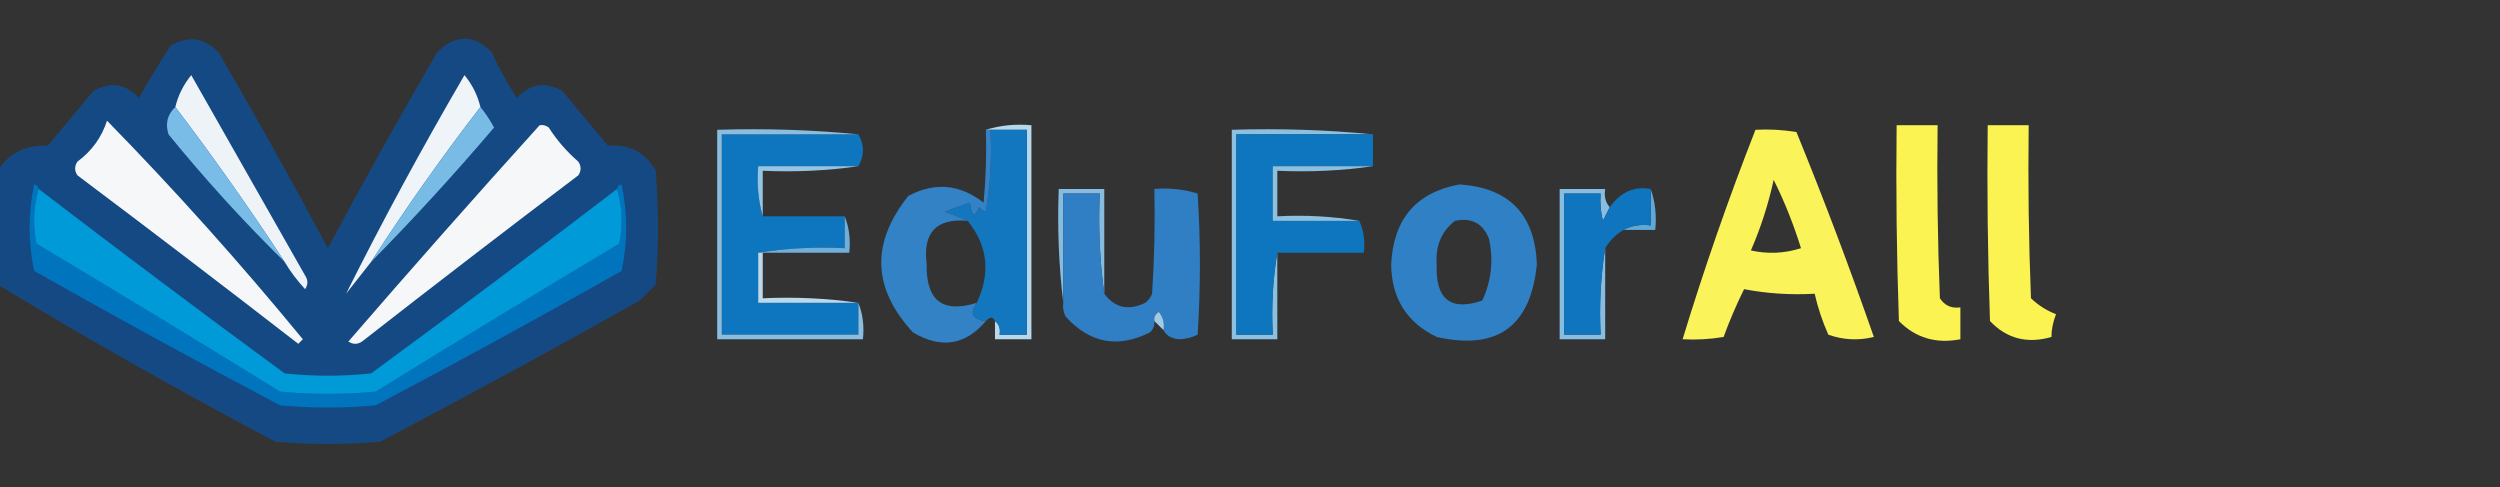 <?xml version="1.0" encoding="UTF-8"?>
<!DOCTYPE svg PUBLIC "-//W3C//DTD SVG 1.1//EN" "http://www.w3.org/Graphics/SVG/1.1/DTD/svg11.dtd">
<svg xmlns="http://www.w3.org/2000/svg" version="1.1" width="549px" height="107px" style="shape-rendering:geometricPrecision; text-rendering:geometricPrecision; image-rendering:optimizeQuality; fill-rule:evenodd; clip-rule:evenodd" xmlns:xlink="http://www.w3.org/1999/xlink">
<rect width="100%" height="100%" fill="#333333" stroke="none"/>
<g><path style="opacity:1" fill="#154984" d="M -0.5,62.5 C -0.5,54.167 -0.5,45.833 -0.5,37.5C 1.991,33.588 5.657,31.754 10.5,32C 13.833,28 17.167,24 20.5,20C 24.204,17.842 27.537,18.342 30.5,21.5C 32.704,17.593 35.037,13.759 37.5,10C 41.388,7.777 44.888,8.277 48,11.5C 56.254,25.672 64.254,40.005 72,54.5C 79.746,40.005 87.746,25.672 96,11.5C 100,7.5 104,7.5 108,11.5C 109.579,14.994 111.413,18.327 113.5,21.5C 116.463,18.342 119.796,17.842 123.5,20C 126.833,24 130.167,28 133.5,32C 138.247,31.622 141.747,33.455 144,37.5C 144.667,45.833 144.667,54.167 144,62.5C 142.833,63.667 141.667,64.833 140.5,66C 121.66,76.588 102.66,86.921 83.5,97C 75.833,97.667 68.167,97.667 60.5,97C 39.765,86.073 19.431,74.573 -0.5,62.5 Z"/></g>
<g><path style="opacity:1" fill="#edf3f7" d="M 62.5,57.5 C 54.914,45.907 46.914,34.574 38.5,23.5C 39.128,20.91 40.295,18.577 42,16.5C 50.333,31.167 58.667,45.833 67,60.5C 67.667,61.5 67.667,62.5 67,63.5C 65.227,61.581 63.727,59.581 62.5,57.5 Z"/></g>
<g><path style="opacity:1" fill="#eef4f8" d="M 105.5,23.5 C 96.999,34.512 88.999,45.845 81.5,57.5C 79.675,59.803 77.842,62.136 76,64.5C 84.076,48.36 92.742,32.36 102,16.5C 103.705,18.577 104.872,20.91 105.5,23.5 Z"/></g>
<g><path style="opacity:1" fill="#78bce7" d="M 38.5,23.5 C 46.914,34.574 54.914,45.907 62.5,57.5C 53.497,48.662 44.997,39.328 37,29.5C 36.261,27.119 36.761,25.119 38.5,23.5 Z"/></g>
<g><path style="opacity:1" fill="#78bce6" d="M 105.5,23.5 C 106.601,24.848 107.601,26.348 108.5,28C 99.833,38.191 90.833,48.024 81.5,57.5C 88.999,45.845 96.999,34.512 105.5,23.5 Z"/></g>
<g><path style="opacity:1" fill="#f5f7f9" d="M 23.5,26.5 C 38.473,41.813 52.806,57.813 66.5,74.5C 66.167,74.833 65.833,75.167 65.5,75.5C 49.423,63.045 33.257,50.712 17,38.5C 16.333,37.5 16.333,36.5 17,35.5C 20.166,33.147 22.333,30.147 23.5,26.5 Z"/></g>
<g><path style="opacity:1" fill="#f5f7f9" d="M 118.5,27.5 C 119.239,27.369 119.906,27.536 120.5,28C 122.293,30.795 124.46,33.295 127,35.5C 127.667,36.5 127.667,37.5 127,38.5C 111.077,50.546 95.243,62.712 79.5,75C 78.5,75.667 77.5,75.667 76.5,75C 90.337,58.998 104.337,43.165 118.5,27.5 Z"/></g>
<g><path style="opacity:1" fill="#b6d7ec" d="M 216.5,28.5 C 219.625,27.521 222.958,27.187 226.5,27.5C 226.5,43.167 226.5,58.833 226.5,74.5C 223.833,74.5 221.167,74.5 218.5,74.5C 218.5,73.167 218.5,71.833 218.5,70.5C 219.404,71.209 219.737,72.209 219.5,73.5C 221.5,73.5 223.5,73.5 225.5,73.5C 225.5,58.5 225.5,43.5 225.5,28.5C 222.833,28.5 220.167,28.5 217.5,28.5C 217.167,28.5 216.833,28.5 216.5,28.5 Z"/></g>
<g><path style="opacity:1" fill="#0d76bf" d="M 188.5,29.5 C 189.833,31.833 189.833,34.167 188.5,36.5C 181.167,36.5 173.833,36.5 166.5,36.5C 166.185,40.371 166.518,44.038 167.5,47.5C 173.5,47.5 179.5,47.5 185.5,47.5C 185.5,49.833 185.5,52.167 185.5,54.5C 178.978,54.176 172.645,54.51 166.5,55.5C 166.5,59.167 166.5,62.833 166.5,66.5C 173.833,66.5 181.167,66.5 188.5,66.5C 188.5,68.833 188.5,71.167 188.5,73.5C 178.5,73.5 168.5,73.5 158.5,73.5C 158.5,58.833 158.5,44.167 158.5,29.5C 168.5,29.5 178.5,29.5 188.5,29.5 Z"/></g>
<g><path style="opacity:1" fill="#1377c0" d="M 217.5,28.5 C 220.167,28.5 222.833,28.5 225.5,28.5C 225.5,43.5 225.5,58.5 225.5,73.5C 223.5,73.5 221.5,73.5 219.5,73.5C 219.737,72.209 219.404,71.209 218.5,70.5C 218.062,69.494 217.396,69.494 216.5,70.5C 213.519,70.206 212.852,68.872 214.5,66.5C 217.58,59.949 216.914,53.949 212.5,48.5C 210.958,47.837 209.291,47.17 207.5,46.5C 209.341,45.77 211.175,45.103 213,44.5C 213.359,47.544 214.026,47.878 215,45.5C 215.414,45.957 215.914,46.291 216.5,46.5C 217.496,40.537 217.829,34.537 217.5,28.5 Z"/></g>
<g><path style="opacity:1" fill="#8cc0e1" d="M 301.5,29.5 C 291.5,29.5 281.5,29.5 271.5,29.5C 271.5,44.167 271.5,58.833 271.5,73.5C 274.167,73.5 276.833,73.5 279.5,73.5C 279.177,67.31 279.51,61.31 280.5,55.5C 280.5,61.833 280.5,68.167 280.5,74.5C 277.167,74.5 273.833,74.5 270.5,74.5C 270.5,59.167 270.5,43.833 270.5,28.5C 281.014,28.172 291.347,28.506 301.5,29.5 Z"/></g>
<g><path style="opacity:1" fill="#0e76bf" d="M 301.5,29.5 C 301.5,31.833 301.5,34.167 301.5,36.5C 294.167,36.5 286.833,36.5 279.5,36.5C 279.5,40.5 279.5,44.5 279.5,48.5C 285.833,48.5 292.167,48.5 298.5,48.5C 299.468,50.607 299.802,52.941 299.5,55.5C 293.167,55.5 286.833,55.5 280.5,55.5C 279.51,61.31 279.177,67.31 279.5,73.5C 276.833,73.5 274.167,73.5 271.5,73.5C 271.5,58.833 271.5,44.167 271.5,29.5C 281.5,29.5 291.5,29.5 301.5,29.5 Z"/></g>
<g><path style="opacity:1" fill="#faf35a" d="M 385.5,28.5 C 388.518,28.335 391.518,28.502 394.5,29C 400.56,43.844 406.226,58.844 411.5,74C 408.118,74.824 404.784,74.657 401.5,73.5C 400.199,70.573 399.199,67.573 398.5,64.5C 393.238,64.805 388.072,64.471 383,63.5C 381.301,66.935 379.801,70.435 378.5,74C 375.518,74.498 372.518,74.665 369.5,74.5C 374.234,58.965 379.567,43.632 385.5,28.5 Z M 389.5,39.5 C 391.865,44.241 393.865,49.241 395.5,54.5C 391.878,55.659 388.211,55.825 384.5,55C 386.668,49.997 388.334,44.83 389.5,39.5 Z"/></g>
<g><path style="opacity:1" fill="#faf352" d="M 416.5,27.5 C 419.5,27.5 422.5,27.5 425.5,27.5C 425.333,40.171 425.5,52.838 426,65.5C 427.049,67.107 428.549,67.773 430.5,67.5C 430.5,69.833 430.5,72.167 430.5,74.5C 425.151,75.539 420.651,74.205 417,70.5C 416.5,56.17 416.333,41.837 416.5,27.5 Z"/></g>
<g><path style="opacity:1" fill="#faf352" d="M 436.5,27.5 C 439.5,27.5 442.5,27.5 445.5,27.5C 445.333,40.171 445.5,52.838 446,65.5C 447.589,67.026 449.423,68.193 451.5,69C 450.826,70.751 450.493,72.417 450.5,74C 445.16,75.534 440.66,74.367 437,70.5C 436.5,56.17 436.333,41.837 436.5,27.5 Z"/></g>
<g><path style="opacity:1" fill="#95c5e4" d="M 188.5,36.5 C 181.687,37.491 174.687,37.825 167.5,37.5C 167.5,40.833 167.5,44.167 167.5,47.5C 166.518,44.038 166.185,40.371 166.5,36.5C 173.833,36.5 181.167,36.5 188.5,36.5 Z"/></g>
<g><path style="opacity:1" fill="#3382c5" d="M 216.5,28.5 C 216.833,28.5 217.167,28.5 217.5,28.5C 217.829,34.537 217.496,40.537 216.5,46.5C 215.914,46.291 215.414,45.957 215,45.5C 214.026,47.878 213.359,47.544 213,44.5C 211.175,45.103 209.341,45.77 207.5,46.5C 209.291,47.17 210.958,47.837 212.5,48.5C 205.615,47.887 202.615,51.053 203.5,58C 203.329,66.008 206.996,68.841 214.5,66.5C 212.852,68.872 213.519,70.206 216.5,70.5C 211.994,75.82 206.661,76.653 200.5,73C 191.55,63.328 191.217,53.328 199.5,43C 205.272,39.95 210.772,40.45 216,44.5C 216.499,39.177 216.666,33.844 216.5,28.5 Z"/></g>
<g><path style="opacity:1" fill="#2f80c4" d="M 320.5,40.5 C 331.397,41.231 337.064,47.064 337.5,58C 336.166,71.662 328.832,76.995 315.5,74C 308.898,70.813 305.565,65.479 305.5,58C 306.007,48.077 311.007,42.244 320.5,40.5 Z M 319.5,48.5 C 323.182,47.725 325.682,49.059 327,52.5C 327.996,57.229 327.496,61.729 325.5,66C 318.524,68.383 315.191,65.717 315.5,58C 315.217,53.98 316.55,50.814 319.5,48.5 Z"/></g>
<g><path style="opacity:1" fill="#85bcdf" d="M 242.5,64.5 C 241.508,57.352 241.175,50.019 241.5,42.5C 238.833,42.5 236.167,42.5 233.5,42.5C 233.5,50.5 233.5,58.5 233.5,66.5C 232.507,58.35 232.174,50.017 232.5,41.5C 235.833,41.5 239.167,41.5 242.5,41.5C 242.5,49.167 242.5,56.833 242.5,64.5 Z"/></g>
<g><path style="opacity:1" fill="#86bde0" d="M 353.5,45.5 C 353.013,46.473 352.513,47.473 352,48.5C 351.505,46.527 351.338,44.527 351.5,42.5C 348.833,42.5 346.167,42.5 343.5,42.5C 343.5,52.833 343.5,63.167 343.5,73.5C 346.167,73.5 348.833,73.5 351.5,73.5C 351.177,66.978 351.51,60.645 352.5,54.5C 352.5,61.167 352.5,67.833 352.5,74.5C 349.167,74.5 345.833,74.5 342.5,74.5C 342.5,63.5 342.5,52.5 342.5,41.5C 345.833,41.5 349.167,41.5 352.5,41.5C 352.232,43.099 352.566,44.432 353.5,45.5 Z"/></g>
<g><path style="opacity:1" fill="#62a8d7" d="M 362.5,41.5 C 363.477,44.287 363.81,47.287 363.5,50.5C 361.167,50.5 358.833,50.5 356.5,50.5C 358.265,49.539 360.265,49.205 362.5,49.5C 362.5,46.833 362.5,44.167 362.5,41.5 Z"/></g>
<g><path style="opacity:1" fill="#307fc4" d="M 255.5,72.5 C 255.762,71.022 255.429,69.689 254.5,68.5C 253.702,68.957 253.369,69.624 253.5,70.5C 253.586,71.496 253.252,72.329 252.5,73C 245.482,76.539 239.315,75.372 234,69.5C 233.517,68.552 233.351,67.552 233.5,66.5C 233.5,58.5 233.5,50.5 233.5,42.5C 236.167,42.5 238.833,42.5 241.5,42.5C 241.175,50.019 241.508,57.352 242.5,64.5C 244.814,67.614 247.814,68.281 251.5,66.5C 252.192,65.975 252.692,65.308 253,64.5C 253.5,56.841 253.666,49.174 253.5,41.5C 256.777,41.216 259.943,41.55 263,42.5C 263.667,52.833 263.667,63.167 263,73.5C 261.769,74.108 260.436,74.441 259,74.5C 257.319,74.392 256.152,73.725 255.5,72.5 Z"/></g>
<g><path style="opacity:1" fill="#1075bf" d="M 362.5,41.5 C 362.5,44.167 362.5,46.833 362.5,49.5C 360.265,49.205 358.265,49.539 356.5,50.5C 354.833,51.5 353.5,52.833 352.5,54.5C 351.51,60.645 351.177,66.978 351.5,73.5C 348.833,73.5 346.167,73.5 343.5,73.5C 343.5,63.167 343.5,52.833 343.5,42.5C 346.167,42.5 348.833,42.5 351.5,42.5C 351.338,44.527 351.505,46.527 352,48.5C 352.513,47.473 353.013,46.473 353.5,45.5C 355.867,42.173 358.867,40.84 362.5,41.5 Z"/></g>
<g><path style="opacity:1" fill="#8bc0e1" d="M 301.5,36.5 C 294.687,37.491 287.687,37.825 280.5,37.5C 280.5,40.833 280.5,44.167 280.5,47.5C 286.69,47.177 292.69,47.51 298.5,48.5C 292.167,48.5 285.833,48.5 279.5,48.5C 279.5,44.5 279.5,40.5 279.5,36.5C 286.833,36.5 294.167,36.5 301.5,36.5 Z"/></g>
<g><path style="opacity:1" fill="#0075bd" d="M 8.5,41.5 C 7.355,45.311 7.188,49.311 8,53.5C 25.917,64.208 43.75,75.041 61.5,86C 68.5,86.667 75.5,86.667 82.5,86C 100.25,75.041 118.083,64.208 136,53.5C 136.812,49.311 136.645,45.311 135.5,41.5C 135.56,40.957 135.893,40.624 136.5,40.5C 137.833,46.833 137.833,53.167 136.5,59.5C 118.66,69.587 100.66,79.421 82.5,89C 75.5,89.667 68.5,89.667 61.5,89C 43.34,79.421 25.34,69.587 7.5,59.5C 6.167,53.167 6.167,46.833 7.5,40.5C 8.107,40.624 8.44,40.957 8.5,41.5 Z"/></g>
<g><path style="opacity:1" fill="#009ad8" d="M 8.5,41.5 C 26.34,55.168 44.34,68.668 62.5,82C 68.833,82.667 75.167,82.667 81.5,82C 99.66,68.668 117.66,55.168 135.5,41.5C 136.645,45.311 136.812,49.311 136,53.5C 118.083,64.208 100.25,75.041 82.5,86C 75.5,86.667 68.5,86.667 61.5,86C 43.75,75.041 25.917,64.208 8,53.5C 7.188,49.311 7.355,45.311 8.5,41.5 Z"/></g>
<g><path style="opacity:1" fill="#6fafda" d="M 185.5,47.5 C 186.473,49.948 186.806,52.615 186.5,55.5C 180.167,55.5 173.833,55.5 167.5,55.5C 167.167,55.5 166.833,55.5 166.5,55.5C 172.645,54.51 178.978,54.176 185.5,54.5C 185.5,52.167 185.5,49.833 185.5,47.5 Z"/></g>
<g><path style="opacity:1" fill="#bad9ed" d="M 166.5,55.5 C 166.833,55.5 167.167,55.5 167.5,55.5C 167.5,58.833 167.5,62.167 167.5,65.5C 174.687,65.175 181.687,65.509 188.5,66.5C 181.167,66.5 173.833,66.5 166.5,66.5C 166.5,62.833 166.5,59.167 166.5,55.5 Z"/></g>
<g><path style="opacity:1" fill="#a0cae6" d="M 255.5,72.5 C 254.833,71.833 254.167,71.167 253.5,70.5C 253.369,69.624 253.702,68.957 254.5,68.5C 255.429,69.689 255.762,71.022 255.5,72.5 Z"/></g>
<g><path style="opacity:1" fill="#89bee0" d="M 188.5,29.5 C 178.5,29.5 168.5,29.5 158.5,29.5C 158.5,44.167 158.5,58.833 158.5,73.5C 168.5,73.5 178.5,73.5 188.5,73.5C 188.5,71.167 188.5,68.833 188.5,66.5C 189.473,68.948 189.806,71.615 189.5,74.5C 178.833,74.5 168.167,74.5 157.5,74.5C 157.5,59.167 157.5,43.833 157.5,28.5C 168.014,28.172 178.347,28.506 188.5,29.5 Z"/></g>
</svg>
